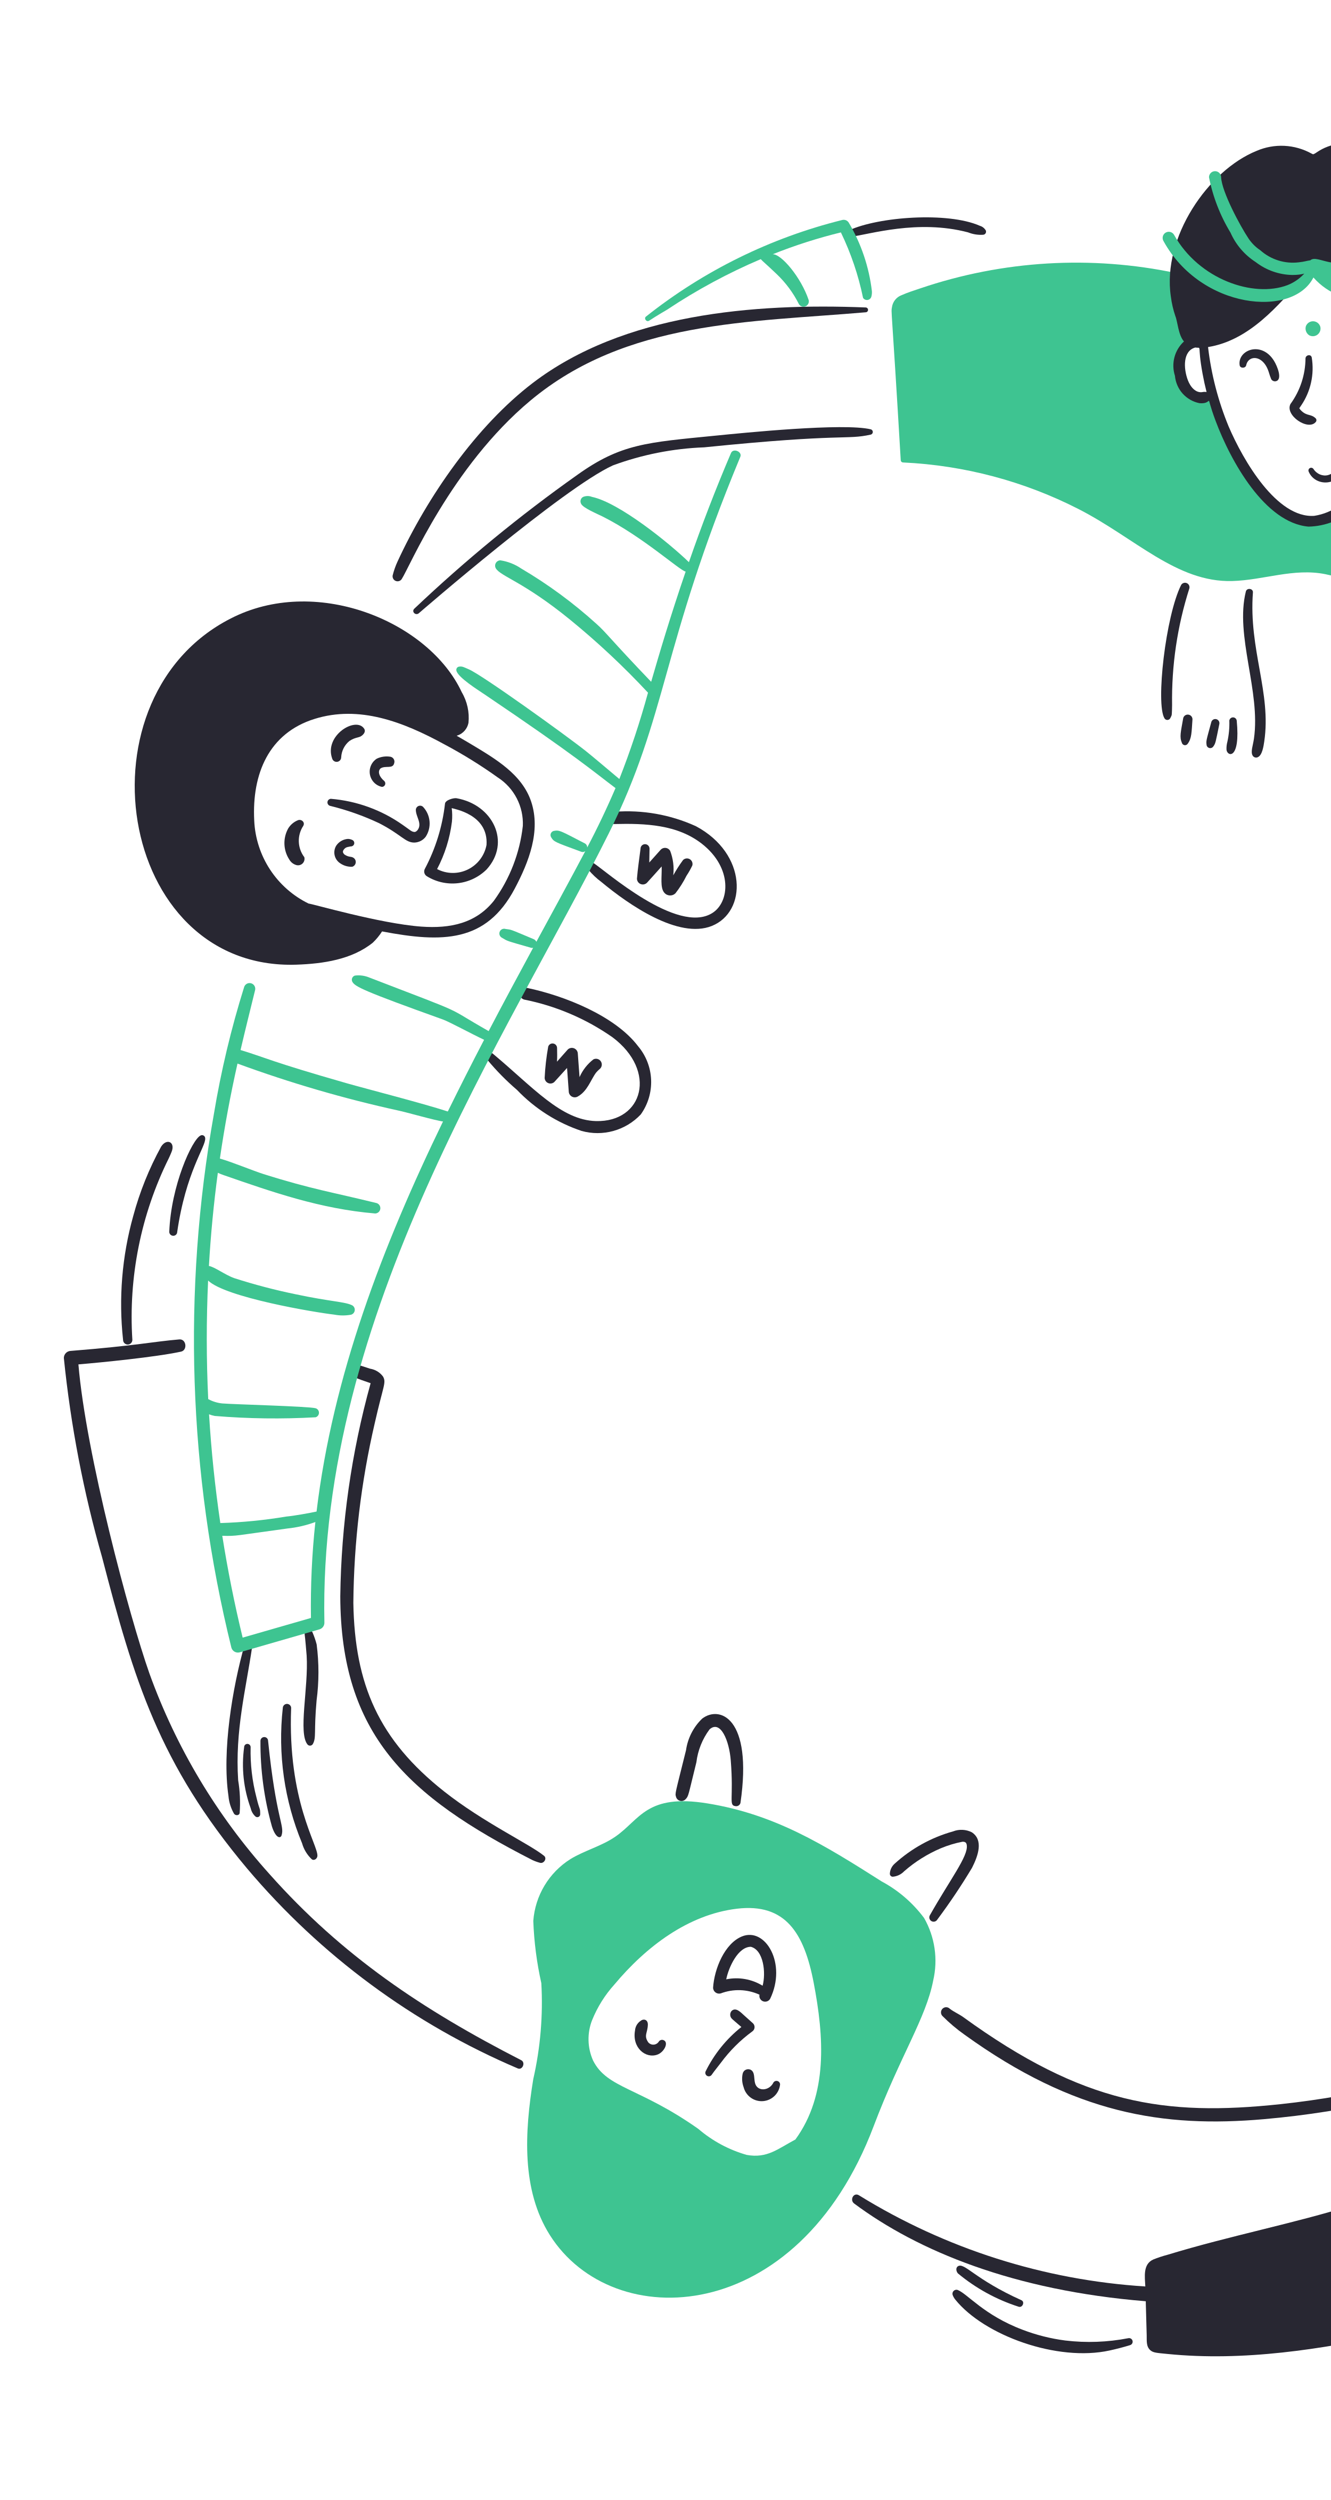 <svg width="244" height="458" viewBox="0 0 244 458" fill="none" xmlns="http://www.w3.org/2000/svg">
<path d="M311.947 70.106C289.074 52.993 258.249 40.004 230.306 43.947C230.237 43.956 230.172 43.981 230.116 44.022C230.06 44.063 230.016 44.117 229.987 44.18C229.958 44.243 229.946 44.313 229.951 44.382C229.957 44.451 229.98 44.517 230.018 44.575C213.824 50.987 216.157 50.153 215.67 50.043C200.039 46.74 183.808 47.707 168.677 52.844C167.535 53.229 166.369 53.597 165.268 54.085C164.812 54.257 164.41 54.547 164.104 54.925C163.797 55.304 163.596 55.758 163.522 56.24C163.326 57.47 163.403 55.116 165.122 84.29C165.122 84.404 165.166 84.514 165.245 84.596C165.325 84.678 165.433 84.726 165.547 84.73C176.753 85.251 187.72 88.16 197.715 93.265C208.032 98.532 215.691 106.728 225.871 106.455C231.636 106.302 237.159 104.032 242.96 105.198C245.72 105.752 248.369 106.753 251.106 107.394C265.289 110.717 272.496 98.61 288.443 96.663C296.068 95.731 298.23 97.721 299.806 95.539C300.263 94.911 309.417 76.074 312.109 70.715C312.165 70.612 312.179 70.491 312.149 70.378C312.119 70.265 312.046 70.167 311.947 70.106ZM262.865 73.825C262.8 74.393 262.611 74.939 262.311 75.425C262.012 75.912 261.609 76.326 261.132 76.638C260.655 76.951 260.115 77.155 259.55 77.235C258.986 77.315 258.41 77.27 257.865 77.102C255.052 83.443 251.467 90.132 245.298 93.361C243.72 94.386 241.861 94.892 239.982 94.807C238.103 94.721 236.298 94.049 234.819 92.885C233.371 91.619 231.998 90.27 230.706 88.845C228 85.822 226.899 82.93 221.998 72.735C219.242 73.007 216.568 70.481 216.893 66.534C216.891 65.468 217.3 64.443 218.035 63.673C218.453 63.317 218.973 63.105 219.521 63.069C221.008 60.834 233.002 58.278 240.25 44.749C240.302 44.664 240.371 44.592 240.454 44.538C240.537 44.484 240.631 44.449 240.729 44.437C240.828 44.424 240.927 44.434 241.021 44.465C241.115 44.497 241.201 44.549 241.272 44.618C254.093 56.384 252.096 57.958 257.561 63.279C258.948 64.405 260.056 65.837 260.797 67.463C261.24 68.203 262.374 67.805 262.803 69.407C263.105 70.862 263.126 72.362 262.865 73.825Z" fill="#3EC491"/>
<path d="M243.452 26.841C241.765 27.464 241.196 28.169 240.71 28.268C240.616 28.227 240.524 28.183 240.433 28.137C238.902 27.29 237.198 26.805 235.452 26.72C233.705 26.635 231.962 26.951 230.356 27.645C221.5 31.224 213.038 43.476 214.638 54.31C214.792 55.541 215.071 56.753 215.472 57.928C215.879 58.885 215.997 61.381 217.046 62.56C216.198 63.34 215.59 64.347 215.297 65.462C215.004 66.578 215.037 67.754 215.392 68.851C215.498 70.061 215.993 71.203 216.801 72.107C217.61 73.011 218.689 73.628 219.877 73.866C222.688 74.152 220.714 71.391 222.832 77.072C225.615 84.524 231.892 95.8 239.871 96.484C243.03 96.423 246.055 95.2 248.374 93.049C252.846 89.138 256.231 84.132 258.199 78.519C258.742 78.685 259.315 78.728 259.876 78.644C260.438 78.561 260.974 78.354 261.446 78.039C262.84 76.954 263.82 75.422 264.219 73.699C264.619 71.976 264.414 70.168 263.64 68.579C263.142 67.892 263.199 68.482 263.921 67.562C265.301 65.504 266.364 63.25 267.076 60.875C273.543 40.031 254.015 22.932 243.452 26.841ZM220.439 71.835C219.215 72.048 218.237 70.919 217.759 69.655C216.927 67.45 216.845 64.287 219.119 63.669C220.444 63.877 219.42 62.831 220.46 68.498C220.666 69.618 220.909 70.728 221.189 71.83C220.941 71.781 220.686 71.783 220.439 71.835ZM256.353 77.494C253.869 83.571 251.024 89.06 245.629 92.571C244.24 93.578 242.632 94.243 240.938 94.51C234.083 94.998 227.914 84.391 225.233 78.13C223.315 73.479 222.045 68.585 221.461 63.586C229.017 62.364 234.335 56.029 239.071 50.575C239.672 49.888 241.379 47.907 241.626 47.598C246.484 58.285 253.174 64.789 259.408 67.992C258.657 71.24 257.635 74.418 256.353 77.494ZM258.907 76.74C259.896 74.197 260.709 71.588 261.341 68.933C264.282 69.19 262.186 77.603 258.907 76.74Z" fill="#282732"/>
<path d="M228.455 66.918C228.848 65.006 231.606 64.947 232.609 68.235C232.731 68.656 232.875 69.069 233.041 69.474C233.13 69.623 233.264 69.739 233.425 69.804C233.585 69.87 233.762 69.881 233.93 69.836C235.139 69.508 234.158 67.088 233.553 66.108C231.224 62.361 226.817 64.163 227.255 66.921C227.351 67.528 228.334 67.5 228.455 66.918Z" fill="#282732"/>
<path d="M241.191 76.644C240.316 75.803 239.646 76.275 238.597 75.293C238.438 75.147 238.299 74.98 238.184 74.796C238.296 74.62 238.424 74.452 238.538 74.278C240.283 71.707 240.975 68.562 240.469 65.494C240.327 64.83 239.37 65.025 239.326 65.647C239.307 68.66 238.342 71.59 236.568 74.022C235.51 76.083 239.781 78.966 241.184 77.338C241.275 77.246 241.326 77.122 241.327 76.992C241.329 76.863 241.28 76.738 241.191 76.644Z" fill="#282732"/>
<path d="M239.912 86.418C241.253 89.601 247.057 89.26 246.749 83.07C246.719 82.516 246.749 81.925 246.26 81.572C246.146 81.505 246.013 81.478 245.882 81.495C245.751 81.511 245.629 81.57 245.536 81.664C245.06 82.181 245.419 82.685 245.307 84.313C245.079 87.574 242.024 87.828 240.78 85.916C240.709 85.812 240.601 85.739 240.477 85.711C240.354 85.683 240.225 85.702 240.115 85.765C240.006 85.829 239.924 85.931 239.887 86.052C239.849 86.173 239.858 86.303 239.912 86.418Z" fill="#282732"/>
<path d="M158.748 56.334C138.041 55.505 114.282 57.522 97.709 70.136C87.319 78.043 78.375 90.975 72.875 102.883C72.497 103.702 72.198 104.555 71.982 105.432C71.947 105.636 71.982 105.847 72.082 106.028C72.181 106.21 72.34 106.353 72.531 106.433C72.722 106.513 72.935 106.525 73.134 106.468C73.333 106.411 73.507 106.288 73.627 106.119C75.078 103.929 82.687 85.541 97.215 73.408C114.844 58.686 137.456 59.059 158.748 57.211C158.855 57.198 158.953 57.146 159.024 57.065C159.095 56.984 159.134 56.88 159.134 56.773C159.134 56.665 159.095 56.561 159.024 56.48C158.953 56.399 158.855 56.347 158.748 56.334Z" fill="#282732"/>
<path d="M76.765 112.366C76.994 112.173 103.315 89.358 112.372 85.261C117.738 83.286 123.382 82.171 129.094 81.959C154.873 79.339 155.036 80.647 159.647 79.623C159.75 79.593 159.841 79.529 159.906 79.442C159.97 79.356 160.005 79.251 160.005 79.142C160.005 79.034 159.97 78.929 159.906 78.842C159.841 78.756 159.75 78.692 159.647 78.662C154.668 77.445 136.306 79.307 131.141 79.82C118.567 81.066 113.814 81.295 105.812 87.02C95.284 94.468 85.3 102.66 75.938 111.534C75.399 112.084 76.194 112.831 76.765 112.366Z" fill="#282732"/>
<path d="M97.385 146.897C95.703 141.831 90.786 139.003 86.188 136.244C83.343 134.538 83.613 134.844 83.903 134.737C84.403 134.56 84.847 134.256 85.194 133.854C85.54 133.453 85.777 132.968 85.88 132.447C86.081 130.492 85.651 128.524 84.653 126.832C78.691 114.028 58.505 105.535 42.988 112.975C13.564 127.095 21.294 177.853 54.34 176.742C59.237 176.577 64.513 175.801 68.347 172.71C68.992 172.093 69.561 171.401 70.042 170.649C81.138 172.769 89.131 172.689 94.362 162.81C96.983 157.87 99.144 152.235 97.385 146.897ZM95.847 151.314C95.294 156.28 93.459 161.016 90.523 165.054C87.203 169.197 82.514 170.145 77.24 169.769C69.7 169.231 56.943 165.496 56.584 165.553C53.709 164.152 51.264 161.999 49.508 159.322C47.752 156.644 46.749 153.542 46.605 150.341C46.166 141.767 49.288 134.327 57.66 131.716C65.87 129.158 73.897 132.245 81.447 136.367C84.852 138.176 88.135 140.209 91.272 142.452C92.74 143.401 93.934 144.718 94.736 146.273C95.539 147.828 95.922 149.565 95.847 151.314Z" fill="#282732"/>
<path d="M55.59 151.321C55.997 150.634 55.213 149.993 54.569 150.297C53.857 150.594 53.255 151.106 52.846 151.761C52.353 152.638 52.109 153.634 52.141 154.64C52.172 155.647 52.479 156.625 53.027 157.47C53.167 157.719 53.355 157.938 53.58 158.115C53.805 158.291 54.063 158.421 54.338 158.498C54.539 158.551 54.749 158.55 54.95 158.496C55.15 158.442 55.332 158.336 55.479 158.189C55.625 158.042 55.731 157.859 55.785 157.659C55.839 157.458 55.84 157.247 55.787 157.046C55.166 156.23 54.813 155.241 54.778 154.215C54.743 153.189 55.027 152.178 55.59 151.321Z" fill="#282732"/>
<path d="M60.893 138.971C60.949 139.167 61.073 139.336 61.243 139.448C61.414 139.559 61.618 139.605 61.82 139.577C62.021 139.55 62.206 139.45 62.34 139.296C62.473 139.143 62.547 138.946 62.548 138.742C62.578 138.169 62.727 137.608 62.985 137.095C63.243 136.583 63.604 136.13 64.047 135.765C65.262 134.968 65.808 135.25 66.423 134.711C66.939 134.253 66.965 133.828 66.759 133.509C65.262 131.199 59.383 134.734 60.893 138.971Z" fill="#282732"/>
<path d="M64.796 157.158C64.312 156.849 63.997 157.126 63.147 156.56C62.82 156.231 62.69 155.933 63.256 155.404C63.562 155.196 63.592 155.214 64.296 155.074C64.433 155.081 64.568 155.042 64.68 154.964C64.793 154.886 64.876 154.772 64.918 154.641C64.959 154.511 64.956 154.37 64.909 154.241C64.861 154.112 64.773 154.002 64.657 153.929C64.392 153.789 64.099 153.71 63.8 153.7C63.367 153.725 62.945 153.851 62.568 154.068C62.191 154.284 61.87 154.586 61.629 154.948C61.468 155.216 61.361 155.512 61.314 155.821C61.267 156.13 61.281 156.445 61.356 156.749C61.431 157.052 61.565 157.338 61.75 157.589C61.936 157.841 62.169 158.053 62.436 158.214C63.071 158.633 63.822 158.839 64.582 158.802C64.747 158.749 64.894 158.65 65.005 158.517C65.116 158.384 65.188 158.221 65.21 158.049C65.233 157.876 65.206 157.701 65.132 157.543C65.059 157.385 64.942 157.252 64.796 157.158Z" fill="#282732"/>
<path d="M70.018 144.169C70.14 144.168 70.259 144.13 70.361 144.061C70.462 143.993 70.541 143.895 70.588 143.782C70.635 143.669 70.648 143.544 70.625 143.424C70.602 143.303 70.544 143.192 70.459 143.104C69.545 142.344 69.154 141.357 69.773 140.773C70.717 140.196 72.012 140.952 72.268 139.813C72.305 139.694 72.317 139.568 72.304 139.444C72.29 139.319 72.251 139.199 72.19 139.09C72.128 138.981 72.045 138.887 71.945 138.811C71.846 138.736 71.731 138.682 71.61 138.652C70.75 138.503 69.865 138.623 69.076 138.998C68.602 139.302 68.229 139.74 68.005 140.257C67.78 140.774 67.714 141.346 67.815 141.9C67.916 142.455 68.179 142.967 68.572 143.371C68.964 143.775 69.467 144.053 70.018 144.169Z" fill="#282732"/>
<path d="M78.049 153.292C78.589 152.457 78.834 151.465 78.744 150.473C78.654 149.482 78.235 148.55 77.553 147.826C77.443 147.723 77.306 147.653 77.157 147.626C77.009 147.599 76.855 147.615 76.716 147.673C76.576 147.731 76.456 147.827 76.37 147.952C76.284 148.076 76.236 148.222 76.23 148.374C76.242 149.702 77.462 150.881 76.536 152.106C76.322 152.299 76.319 152.363 76.022 152.434C75.415 152.402 75.266 152.125 73.865 151.163C69.971 148.406 65.41 146.746 60.658 146.354C60.504 146.36 60.357 146.42 60.243 146.523C60.128 146.627 60.054 146.768 60.033 146.921C60.012 147.074 60.046 147.23 60.128 147.36C60.21 147.491 60.335 147.589 60.482 147.636C63.584 148.394 66.603 149.459 69.494 150.817C73.584 152.919 74.293 154.387 75.965 154.371C76.371 154.359 76.769 154.256 77.13 154.07C77.49 153.883 77.805 153.617 78.049 153.292Z" fill="#282732"/>
<path d="M83.675 146.246C83.195 146.164 81.653 146.562 81.578 147.24C81.107 151.412 79.857 155.458 77.894 159.167C77.763 159.397 77.728 159.67 77.794 159.927C77.862 160.183 78.026 160.404 78.253 160.541C79.954 161.59 81.957 162.038 83.942 161.813C85.926 161.588 87.779 160.703 89.203 159.299C93.729 154.33 90.366 147.41 83.675 146.246ZM89.189 154.804C89.009 155.769 88.606 156.679 88.012 157.46C87.418 158.241 86.65 158.872 85.769 159.302C84.888 159.732 83.919 159.95 82.939 159.937C81.959 159.924 80.996 159.681 80.127 159.228C81.546 156.529 82.467 153.595 82.846 150.568C82.928 149.729 82.916 148.884 82.811 148.049C83.104 148.216 89.568 149.139 89.189 154.804Z" fill="#282732"/>
<path d="M155.915 43.391C159.343 42.974 168.206 40.137 177.463 42.571C178.337 42.923 179.28 43.074 180.221 43.013C180.329 43.009 180.433 42.974 180.522 42.912C180.611 42.85 180.68 42.764 180.722 42.664C180.763 42.564 180.775 42.454 180.756 42.348C180.737 42.241 180.687 42.142 180.614 42.063C180.37 41.718 180.013 41.47 179.606 41.362C173.779 38.786 161.056 39.688 155.6 42.223C155.485 42.295 155.396 42.402 155.347 42.528C155.297 42.654 155.29 42.793 155.325 42.924C155.36 43.055 155.437 43.171 155.543 43.255C155.649 43.339 155.78 43.387 155.915 43.391Z" fill="#282732"/>
<path d="M116.967 191.673C112.765 186.133 103.467 182.428 96.651 181.006C96.373 180.937 96.079 180.98 95.831 181.126C95.584 181.271 95.403 181.508 95.326 181.785C95.25 182.062 95.285 182.358 95.423 182.61C95.561 182.861 95.792 183.049 96.066 183.133C101.886 184.286 107.404 186.636 112.271 190.033C120.529 196.216 117.913 205.605 109.269 205.399C102.871 205.241 97.734 199.216 90.425 193.113C90.282 192.971 90.09 192.891 89.889 192.892C89.688 192.892 89.496 192.972 89.354 193.114C89.212 193.257 89.133 193.45 89.133 193.651C89.133 193.852 89.213 194.045 89.355 194.187C91.002 196.172 92.816 198.012 94.775 199.688C98.06 203.121 102.128 205.702 106.63 207.208C108.54 207.737 110.558 207.734 112.468 207.201C114.377 206.667 116.105 205.623 117.468 204.181C118.787 202.338 119.454 200.107 119.363 197.841C119.273 195.575 118.429 193.404 116.967 191.673ZM108.138 205.321C108.218 205.321 108.218 205.321 108.138 205.321V205.321Z" fill="#282732"/>
<path d="M127.565 151.369C122.884 149.241 117.741 148.335 112.617 148.736C112.465 148.729 112.314 148.753 112.173 148.806C112.031 148.859 111.902 148.941 111.792 149.045C111.683 149.15 111.596 149.276 111.536 149.415C111.477 149.555 111.446 149.705 111.446 149.857C111.446 150.008 111.477 150.158 111.536 150.298C111.596 150.437 111.683 150.563 111.792 150.668C111.902 150.772 112.031 150.854 112.173 150.907C112.314 150.96 112.465 150.984 112.617 150.977C118.329 150.835 124.172 151.071 128.68 154.598C134.31 159.006 133.815 165.281 130.556 167.298C124.158 171.26 110.969 159.496 108.801 158.12C108.638 158.025 108.447 157.993 108.262 158.029C108.078 158.065 107.913 158.167 107.798 158.316C107.683 158.465 107.626 158.651 107.638 158.839C107.649 159.027 107.729 159.205 107.861 159.338C108.562 160.182 109.361 160.938 110.242 161.589C115.288 165.78 124.387 172.08 130.481 169.652C136.984 167.053 137.032 156.407 127.565 151.369Z" fill="#282732"/>
<path d="M117.424 155.491C117.196 157.323 116.915 159.144 116.766 160.987C116.77 161.198 116.835 161.402 116.953 161.577C117.071 161.751 117.238 161.886 117.432 161.967C117.626 162.047 117.84 162.069 118.046 162.03C118.252 161.99 118.443 161.891 118.594 161.745C119.508 160.744 120.397 159.748 121.295 158.745C121.357 160.669 120.973 162.62 121.788 163.572C121.913 163.717 122.066 163.835 122.237 163.919C122.409 164.003 122.596 164.051 122.786 164.06C122.977 164.068 123.167 164.038 123.346 163.97C123.524 163.903 123.687 163.799 123.824 163.666C124.605 162.664 125.284 161.586 125.851 160.449C126.253 159.849 126.61 159.22 126.918 158.566C126.978 158.349 126.964 158.118 126.879 157.91C126.794 157.701 126.643 157.527 126.449 157.413C126.254 157.3 126.028 157.254 125.805 157.283C125.582 157.312 125.375 157.414 125.216 157.573C124.558 158.465 123.959 159.399 123.422 160.369C123.595 158.848 123.399 157.308 122.851 155.88C122.767 155.737 122.652 155.614 122.514 155.522C122.376 155.43 122.219 155.37 122.054 155.348C121.89 155.326 121.723 155.342 121.565 155.395C121.408 155.447 121.265 155.535 121.146 155.651C120.435 156.439 119.728 157.23 119.026 158.024C119.044 157.179 119.051 156.336 119.072 155.489C119.071 155.38 119.05 155.273 119.008 155.173C118.967 155.073 118.906 154.982 118.829 154.905C118.753 154.829 118.662 154.768 118.562 154.727C118.462 154.685 118.355 154.664 118.247 154.664C118.139 154.664 118.031 154.686 117.932 154.728C117.832 154.769 117.741 154.83 117.665 154.907C117.588 154.984 117.528 155.075 117.486 155.175C117.445 155.275 117.424 155.383 117.424 155.491Z" fill="#282732"/>
<path d="M102.122 191.998C102.119 191.8 102.046 191.609 101.915 191.46C101.785 191.312 101.605 191.215 101.409 191.188C101.211 191.156 101.008 191.198 100.839 191.307C100.67 191.416 100.548 191.584 100.495 191.778C100.155 193.665 99.938 195.572 99.846 197.487C99.851 197.692 99.916 197.89 100.031 198.059C100.147 198.228 100.309 198.359 100.497 198.437C100.686 198.516 100.893 198.537 101.094 198.5C101.295 198.463 101.48 198.368 101.628 198.227C102.405 197.377 103.18 196.521 103.952 195.667L104.263 199.965C104.267 200.156 104.32 200.342 104.417 200.506C104.514 200.669 104.652 200.805 104.817 200.9C104.981 200.995 105.168 201.046 105.358 201.047C105.548 201.049 105.735 201.001 105.901 200.909C107.695 199.922 108.275 197.868 109.267 196.528C109.69 196.031 110.053 195.781 109.866 195.919C110.086 195.766 110.24 195.535 110.298 195.273C110.356 195.011 110.313 194.736 110.177 194.505C110.042 194.273 109.824 194.101 109.568 194.024C109.311 193.946 109.035 193.969 108.794 194.087C107.683 194.94 106.805 196.061 106.242 197.345L105.926 193.063C105.923 192.85 105.857 192.642 105.738 192.466C105.618 192.289 105.45 192.152 105.253 192.07C105.056 191.988 104.84 191.966 104.631 192.006C104.422 192.045 104.229 192.145 104.076 192.294C103.415 193.031 102.759 193.775 102.106 194.517C102.163 193.672 102.138 192.839 102.122 191.998Z" fill="#282732"/>
<path d="M218.032 107.811C218.084 107.618 218.064 107.413 217.977 107.233C217.889 107.054 217.74 106.912 217.556 106.835C217.373 106.757 217.167 106.749 216.978 106.811C216.789 106.874 216.628 107.002 216.527 107.174C213.686 112.819 211.842 128.998 213.478 131.613C213.533 131.703 213.609 131.777 213.7 131.828C213.791 131.88 213.894 131.907 213.998 131.907C214.103 131.907 214.205 131.88 214.297 131.828C214.388 131.777 214.464 131.703 214.518 131.613C214.626 131.424 214.717 131.226 214.792 131.022C214.838 130.846 214.872 129.378 214.868 129.19C214.756 121.939 215.825 114.718 218.032 107.811Z" fill="#282732"/>
<path d="M229.687 108.546C229.744 107.795 228.569 107.653 228.391 108.37C226.369 116.495 231.133 126.642 229.874 135.341C229.687 136.642 229.221 137.762 229.646 138.451C229.745 138.61 229.901 138.725 230.082 138.773C230.263 138.821 230.455 138.797 230.619 138.708C231.398 138.337 231.638 136.713 231.762 135.863C233.096 126.93 228.894 118.991 229.687 108.546Z" fill="#282732"/>
<path d="M225.361 132.012C225.406 133.319 225.285 134.627 225.002 135.905C224.872 136.385 224.818 136.884 224.845 137.382C225.007 138.637 227.42 139.253 226.716 132.018C226.692 131.856 226.611 131.708 226.487 131.6C226.363 131.493 226.205 131.433 226.042 131.433C225.878 131.432 225.719 131.49 225.595 131.596C225.47 131.702 225.387 131.85 225.361 132.012Z" fill="#282732"/>
<path d="M222.064 132.27C221.093 135.856 221.083 135.705 221.209 136.598C221.25 136.721 221.324 136.83 221.423 136.912C221.523 136.995 221.643 137.047 221.771 137.064C221.899 137.081 222.029 137.061 222.146 137.007C222.264 136.953 222.363 136.867 222.434 136.759C222.845 136.172 222.836 136.053 223.526 132.671C223.57 132.48 223.539 132.278 223.439 132.11C223.338 131.941 223.176 131.818 222.987 131.766C222.798 131.714 222.596 131.738 222.424 131.832C222.252 131.926 222.123 132.083 222.064 132.27Z" fill="#282732"/>
<path d="M217.857 130.933C217.651 130.903 217.442 130.949 217.268 131.063C217.094 131.177 216.968 131.351 216.913 131.551C216.456 134.173 216.195 134.998 216.671 136.118C216.705 136.226 216.769 136.321 216.856 136.394C216.942 136.467 217.048 136.513 217.16 136.528C217.272 136.542 217.386 136.525 217.488 136.477C217.59 136.429 217.677 136.353 217.738 136.257C218.469 135.282 218.437 134.176 218.606 131.783C218.605 131.574 218.528 131.373 218.391 131.217C218.253 131.061 218.063 130.96 217.857 130.933Z" fill="#282732"/>
<path d="M97.759 380.925C96.178 390.607 95.561 401.244 100.814 409.523C112.374 427.74 146.217 426.37 160.147 389.579C165.068 376.577 169.744 369.768 171.078 362.85C171.98 358.965 171.385 354.881 169.412 351.416C167.344 348.638 164.692 346.35 161.643 344.714C151.023 337.974 142.1 332.428 129.697 330.412C118.5 328.592 117.358 333.351 112.815 336.495C110.281 338.251 107.185 339.014 104.564 340.617C102.625 341.838 101 343.499 99.819 345.465C98.638 347.431 97.934 349.648 97.764 351.936C97.904 355.778 98.398 359.598 99.238 363.35C99.569 369.249 99.071 375.165 97.759 380.925ZM108.567 370.073C109.531 367.695 110.904 365.506 112.623 363.604C118.411 356.683 126.134 350.78 135.082 349.706C144.03 348.632 147.421 354.215 149.158 363.233C151.071 373.181 151.804 383.779 145.81 391.991C142.573 393.713 140.64 395.487 136.883 394.81C133.617 393.878 130.591 392.251 128.01 390.039C117.17 382.4 111.33 382.654 108.736 377.545C108.207 376.374 107.919 375.107 107.89 373.822C107.861 372.536 108.091 371.258 108.567 370.064V370.073Z" fill="#3EC491"/>
<path d="M141.78 381.564C141.035 383.094 138.848 383.282 138.416 381.658C138.188 380.834 138.416 379.693 137.676 379.247C137.534 379.165 137.375 379.119 137.211 379.11C137.048 379.102 136.885 379.133 136.736 379.2C136.587 379.267 136.455 379.368 136.352 379.496C136.25 379.623 136.179 379.773 136.145 379.934C135.969 380.758 136.03 381.614 136.321 382.405C136.52 383.182 136.986 383.863 137.636 384.33C138.287 384.797 139.081 385.019 139.879 384.958C140.677 384.896 141.428 384.555 142 383.994C142.572 383.433 142.928 382.688 143.007 381.89C143.002 381.747 142.951 381.609 142.863 381.498C142.774 381.386 142.651 381.306 142.514 381.27C142.376 381.233 142.23 381.242 142.098 381.295C141.966 381.348 141.854 381.443 141.78 381.564Z" fill="#282732"/>
<path d="M121.65 373.788C121.49 373.719 121.31 373.712 121.145 373.766C120.98 373.821 120.84 373.933 120.752 374.083C120.647 374.237 120.509 374.364 120.347 374.456C120.186 374.547 120.005 374.6 119.82 374.609C119.635 374.619 119.45 374.586 119.28 374.512C119.11 374.438 118.959 374.326 118.839 374.184C117.975 372.931 118.72 372.473 118.766 370.962C118.791 370.046 118.03 369.794 117.457 370.24C117.158 370.435 116.909 370.696 116.728 371.003C116.547 371.31 116.439 371.655 116.412 372.011C115.848 375.157 118.327 377.184 120.459 376.455C121.766 376.018 122.648 374.186 121.65 373.788Z" fill="#282732"/>
<path d="M138.058 370.721L136.385 369.224C135.828 368.727 134.884 367.662 134.1 368.45C133.938 368.647 133.853 368.896 133.861 369.152C133.869 369.407 133.969 369.651 134.144 369.837C134.29 370.002 135.087 370.664 135.912 371.376C133.165 373.559 130.932 376.322 129.373 379.469C129.295 379.616 129.277 379.787 129.322 379.947C129.368 380.106 129.473 380.242 129.616 380.326C129.759 380.41 129.929 380.435 130.09 380.396C130.252 380.357 130.391 380.257 130.481 380.117C131.006 379.359 131.6 378.661 132.156 377.923C133.764 375.745 135.69 373.821 137.868 372.217C137.991 372.141 138.096 372.039 138.174 371.917C138.253 371.796 138.303 371.658 138.321 371.515C138.339 371.371 138.325 371.225 138.279 371.088C138.234 370.951 138.158 370.825 138.058 370.721Z" fill="#282732"/>
<path d="M132.116 365.225C133.258 364.792 134.474 364.589 135.695 364.628C136.915 364.668 138.116 364.948 139.227 365.454C139.176 365.701 139.213 365.959 139.334 366.181C139.454 366.403 139.649 366.575 139.884 366.666C140.119 366.757 140.379 366.761 140.617 366.678C140.855 366.595 141.056 366.43 141.183 366.212C144.293 359.759 140.315 353.026 136.012 354.785C132.841 356.079 130.947 360.709 130.723 364.174C130.725 364.343 130.767 364.508 130.843 364.658C130.919 364.809 131.029 364.939 131.163 365.041C131.298 365.142 131.454 365.211 131.619 365.243C131.784 365.275 131.954 365.269 132.116 365.225ZM137.644 356.681C139.986 357.27 140.438 361.463 139.803 363.815C137.807 362.593 135.423 362.175 133.131 362.644C133.593 360.373 135.315 356.681 137.644 356.681Z" fill="#282732"/>
<path d="M171.83 351.694C174.107 348.645 176.228 345.483 178.187 342.22C179.343 339.957 180.303 337.097 178.146 335.698C177.618 335.432 177.039 335.281 176.449 335.253C175.859 335.226 175.269 335.322 174.718 335.538C170.729 336.65 167.055 338.683 163.99 341.473C163.731 341.705 163.521 341.987 163.373 342.301C163.224 342.616 163.141 342.957 163.127 343.305C163.128 343.448 163.185 343.584 163.285 343.685C163.386 343.785 163.521 343.842 163.663 343.843C164.458 343.776 165.201 343.421 165.752 342.843C167.756 341.09 170.026 339.667 172.477 338.629C173.748 338.096 175.072 337.696 176.425 337.436C177.047 337.406 177.182 337.69 177.234 338.089C177.504 340.088 174.165 344.359 170.471 350.894C170.365 351.075 170.335 351.29 170.388 351.493C170.44 351.696 170.571 351.869 170.752 351.975C170.932 352.081 171.147 352.111 171.349 352.058C171.551 352.005 171.724 351.874 171.83 351.694Z" fill="#282732"/>
<path d="M135.743 330.321C138.028 314.586 131.858 312.448 128.719 314.88C127.116 316.423 126.076 318.459 125.762 320.664C123.705 328.945 123.735 328.512 123.934 329.222C123.983 329.394 124.076 329.55 124.203 329.675C124.33 329.8 124.488 329.89 124.66 329.936C124.833 329.983 125.014 329.983 125.186 329.938C125.359 329.893 125.517 329.804 125.645 329.68C126.274 329.034 126.102 329.132 127.661 322.878C127.928 320.69 128.762 318.609 130.078 316.842C132.1 315.056 133.686 318.951 133.963 322.533C134.523 329.565 133.538 330.745 134.82 330.912C135.019 330.948 135.226 330.908 135.397 330.798C135.568 330.689 135.692 330.518 135.743 330.321Z" fill="#282732"/>
<path d="M56.403 319.652C56.469 319.716 56.548 319.765 56.636 319.795C56.723 319.824 56.816 319.833 56.907 319.821C56.998 319.809 57.086 319.777 57.163 319.726C57.24 319.675 57.304 319.607 57.351 319.528C58.023 318.333 57.516 317.357 58.037 311.543C58.487 308.136 58.491 304.685 58.048 301.277C57.858 300.553 57.616 299.844 57.324 299.156C57.261 298.973 57.131 298.82 56.96 298.73C56.79 298.639 56.591 298.617 56.404 298.669C56.218 298.72 56.058 298.841 55.958 299.007C55.857 299.172 55.824 299.37 55.864 299.559C55.93 299.903 56.193 302.983 56.215 303.331C56.581 309.196 54.605 317.575 56.403 319.652Z" fill="#282732"/>
<path d="M55.378 337.718C55.693 338.836 56.306 339.847 57.151 340.642C57.608 340.976 58.158 340.518 58.188 340.044C58.314 338.002 52.704 329.989 53.374 312.903C53.363 312.707 53.278 312.523 53.136 312.388C52.993 312.253 52.805 312.178 52.609 312.178C52.414 312.178 52.225 312.253 52.083 312.388C51.941 312.523 51.856 312.707 51.845 312.903C50.903 321.341 52.118 329.881 55.378 337.718Z" fill="#282732"/>
<path d="M41.882 329.048C41.978 330.195 42.328 331.307 42.906 332.302C43.148 332.668 43.845 332.68 43.936 332.164C44.085 330.164 43.992 328.152 43.66 326.174C43.063 317.105 45.067 309.592 46.233 301.671C46.276 301.489 46.247 301.298 46.153 301.138C46.058 300.977 45.905 300.86 45.726 300.81C45.547 300.761 45.355 300.783 45.192 300.872C45.028 300.961 44.906 301.11 44.85 301.288C42.588 309.251 40.682 320.856 41.882 329.048Z" fill="#282732"/>
<path d="M49.857 334.658C50.563 336.831 51.424 336.875 51.619 336.261C52.204 334.402 50.625 333.383 49.146 318.953C49.146 318.768 49.073 318.589 48.941 318.458C48.81 318.326 48.633 318.253 48.447 318.253C48.262 318.253 48.084 318.326 47.953 318.458C47.822 318.589 47.748 318.768 47.748 318.953C47.709 324.262 48.419 329.549 49.857 334.658Z" fill="#282732"/>
<path d="M45.945 320.101C45.945 319.943 45.882 319.791 45.771 319.68C45.659 319.568 45.508 319.505 45.351 319.505C45.193 319.505 45.042 319.568 44.931 319.68C44.819 319.791 44.757 319.943 44.757 320.101C44.236 323.884 44.651 327.737 45.965 331.322C46.09 331.883 46.383 332.394 46.804 332.785C46.878 332.857 46.972 332.905 47.073 332.925C47.175 332.944 47.28 332.933 47.375 332.893C47.47 332.854 47.552 332.787 47.61 332.701C47.668 332.616 47.7 332.515 47.702 332.412C47.688 331.038 47.643 331.94 47.017 329.334C46.23 326.322 45.869 323.214 45.945 320.101Z" fill="#282732"/>
<path d="M95.557 377.463C77.462 368.193 62.728 358.339 49.413 343.369C39.764 332.655 32.284 320.163 27.388 306.59C23.732 296.227 15.753 266.398 14.375 249.976C18.698 249.614 28.503 248.643 33.178 247.643C34.417 247.377 34.163 245.291 32.874 245.399C28.055 245.808 24.998 246.544 12.995 247.503C12.654 247.508 12.328 247.646 12.087 247.887C11.846 248.129 11.709 248.455 11.704 248.797C12.961 261.171 15.313 273.409 18.73 285.366C24.539 307.746 29.136 323.101 45.328 342.373C58.784 358.288 75.774 370.823 94.935 378.972C95.785 379.32 96.384 377.886 95.557 377.463Z" fill="#282732"/>
<path d="M99.739 340.014C97.086 337.857 88.563 333.868 81.42 328.221C69.453 318.763 65.025 308.655 64.776 293.667C64.874 282.575 66.191 271.528 68.704 260.725C70.276 253.775 70.843 253.361 70.226 252.214C69.656 251.439 68.806 250.92 67.858 250.769C66.944 250.464 66.06 250.173 65.13 249.946C64.864 249.876 64.582 249.904 64.336 250.025C64.089 250.146 63.894 250.352 63.786 250.606C63.677 250.858 63.662 251.142 63.746 251.405C63.831 251.667 64.007 251.889 64.243 252.03C65.615 252.639 66.86 253.049 67.943 253.423C64.418 266.146 62.549 279.273 62.381 292.476C62.464 317.705 74.615 329.08 97.609 340.795C98.052 340.998 98.51 341.163 98.98 341.29C99.693 341.503 100.335 340.5 99.739 340.014Z" fill="#282732"/>
<path d="M24.265 245.488C23.529 234.003 25.831 222.527 30.938 212.219C31.155 211.791 31.554 210.797 31.427 211.108C32.222 209.263 30.588 208.454 29.539 210.076C27.33 214.1 25.611 218.375 24.418 222.81C22.361 230.179 21.731 237.875 22.561 245.481C22.56 245.708 22.649 245.925 22.808 246.086C22.967 246.247 23.183 246.338 23.41 246.339C23.636 246.34 23.853 246.251 24.013 246.091C24.174 245.932 24.264 245.715 24.265 245.488Z" fill="#282732"/>
<path d="M31.03 225.693C31.032 225.869 31.097 226.038 31.214 226.169C31.33 226.3 31.49 226.385 31.663 226.408C31.837 226.434 32.014 226.395 32.16 226.299C32.307 226.203 32.414 226.057 32.461 225.888C34.06 214.646 37.783 210.052 37.616 208.532C37.613 208.434 37.584 208.338 37.534 208.254C37.483 208.169 37.412 208.1 37.327 208.051C37.241 208.002 37.145 207.976 37.047 207.974C36.949 207.973 36.852 207.997 36.766 208.044C35.201 208.782 31.348 217.255 31.03 225.693Z" fill="#282732"/>
<path d="M159.836 53.343C159.314 48.911 157.871 44.637 155.599 40.799C155.478 40.597 155.296 40.441 155.079 40.352C154.862 40.264 154.622 40.247 154.395 40.306C141.275 43.566 129.004 49.603 118.406 58.013C117.993 58.363 118.534 59.064 118.984 58.766C120.607 57.701 122.215 56.792 122.323 56.719C127.74 53.117 133.477 50.024 139.46 47.479C139.748 47.822 140.573 48.486 142.333 50.172C144.023 51.769 145.422 53.651 146.464 55.732C146.587 55.931 146.777 56.079 146.999 56.15C147.222 56.221 147.462 56.21 147.677 56.119C147.892 56.028 148.068 55.863 148.173 55.654C148.278 55.445 148.304 55.206 148.248 54.978C146.845 50.799 143.221 46.521 141.652 46.583C145.719 44.958 149.896 43.62 154.151 42.58C155.995 46.391 157.36 50.416 158.213 54.564C158.298 54.702 158.421 54.813 158.568 54.883C158.714 54.953 158.878 54.979 159.039 54.958C159.199 54.937 159.351 54.87 159.474 54.765C159.598 54.659 159.689 54.52 159.735 54.365C159.826 54.032 159.86 53.687 159.836 53.343Z" fill="#3EC491"/>
<path d="M134.008 83.003C131.201 89.574 128.627 96.243 126.292 102.997C122.586 99.42 113.464 92.069 108.51 91.034C108.246 90.927 107.963 90.875 107.679 90.88C107.394 90.885 107.113 90.948 106.853 91.064C106.652 91.189 106.506 91.387 106.446 91.616C106.385 91.846 106.415 92.09 106.529 92.298C106.858 93.063 109.559 94.176 110.443 94.62C117.84 98.326 124.66 104.58 125.696 104.719C122.784 113.243 120.929 119.556 119.371 124.915C111.958 117.186 111.083 115.837 109.362 114.321C105.112 110.469 100.48 107.062 95.538 104.154C94.394 103.376 93.09 102.866 91.722 102.661C91.553 102.665 91.389 102.712 91.244 102.799C91.099 102.885 90.979 103.008 90.895 103.154C90.811 103.301 90.766 103.467 90.765 103.636C90.764 103.805 90.806 103.971 90.888 104.119C91.802 105.631 95.863 106.506 104.472 113.508C109.546 117.642 114.33 122.12 118.793 126.909C117.326 132.273 115.572 137.553 113.537 142.726C111.481 141.009 108.709 138.646 107.406 137.613C103.668 134.652 88.379 123.66 85.948 122.632C85.034 122.247 84.751 122.02 84.077 122.153C83.929 122.196 83.804 122.296 83.728 122.43C83.652 122.564 83.631 122.723 83.67 122.872C83.933 124.106 87.621 126.408 88.9 127.271C105.725 138.618 108.816 141.378 112.836 144.389C111.249 148.085 109.518 151.716 107.646 155.276C107.653 155.126 107.619 154.978 107.546 154.848C107.474 154.717 107.367 154.609 107.237 154.536C102.612 152.141 102.558 152.04 101.479 152.246C101.367 152.279 101.263 152.337 101.177 152.415C101.09 152.494 101.022 152.591 100.978 152.7C100.934 152.808 100.915 152.925 100.923 153.042C100.93 153.159 100.964 153.273 101.022 153.375C101.555 154.261 101.664 154.247 106.593 156.068C106.712 156.107 106.839 156.115 106.963 156.093C107.086 156.07 107.202 156.017 107.299 155.937C105.318 159.716 99.302 170.77 98.326 172.551C98.274 172.435 98.199 172.331 98.106 172.244C98.013 172.158 97.904 172.091 97.784 172.048C93.267 170.156 93.9 170.374 92.675 170.2C92.468 170.134 92.244 170.149 92.047 170.24C91.85 170.332 91.694 170.494 91.61 170.695C91.526 170.896 91.52 171.121 91.594 171.326C91.667 171.53 91.814 171.701 92.005 171.803C93.173 172.49 92.691 172.309 97.35 173.648C97.477 173.679 97.609 173.679 97.736 173.648C94.994 178.712 92.252 183.798 89.579 188.913C80.878 183.99 86.773 186.427 67.759 179.119C66.91 178.756 65.98 178.625 65.063 178.739C64.95 178.774 64.846 178.833 64.759 178.913C64.671 178.992 64.603 179.091 64.558 179.2C64.513 179.31 64.493 179.428 64.5 179.546C64.506 179.664 64.538 179.78 64.595 179.884C65.095 180.768 66.56 181.54 81.207 186.791C82.447 187.249 86.368 189.383 88.747 190.505C86.476 194.861 84.258 199.239 82.093 203.64C77.336 202.099 67.147 199.491 63.585 198.474C49.418 194.423 48.677 193.764 44.096 192.381C44.955 188.717 45.862 185.053 46.769 181.389C46.828 181.126 46.784 180.851 46.646 180.621C46.508 180.39 46.287 180.222 46.029 180.15C45.77 180.079 45.494 180.11 45.257 180.236C45.021 180.363 44.842 180.577 44.759 180.832C42.369 188.457 40.514 196.24 39.206 204.124C33.424 236.574 34.519 269.88 42.419 301.879C42.509 302.191 42.718 302.454 42.999 302.614C43.281 302.774 43.614 302.818 43.927 302.736L58.571 298.517C58.827 298.442 59.052 298.287 59.214 298.074C59.375 297.862 59.465 297.603 59.469 297.336C58.274 240.67 93.173 189.671 111.583 152.725C122.446 130.921 121.116 118.833 135.715 83.695C136.106 82.758 134.422 82.039 134.008 83.003ZM44.484 300.038C42.985 293.872 41.74 287.651 40.748 281.377C43.397 281.475 43.134 281.336 52.69 280.042C54.441 279.862 56.163 279.464 57.815 278.855C57.185 284.693 56.914 290.563 57.004 296.434L44.484 300.038ZM58.032 276.939C56.698 277.218 53.919 277.729 52.477 277.855C48.48 278.525 44.443 278.924 40.392 279.048C39.417 272.445 38.728 265.804 38.324 259.125C38.667 259.257 39.021 259.357 39.382 259.425C45.53 259.933 51.706 260.013 57.865 259.665C58.041 259.611 58.195 259.501 58.305 259.352C58.414 259.203 58.473 259.023 58.473 258.839C58.473 258.654 58.414 258.474 58.305 258.325C58.195 258.176 58.041 258.067 57.865 258.012C56.506 257.648 42.919 257.311 40.728 257.13C39.833 257.035 38.964 256.766 38.171 256.34C37.824 249.121 37.817 241.879 38.15 234.615C41.361 237.713 57.685 240.445 61.256 240.855C62.283 241.055 63.338 241.061 64.366 240.871C64.54 240.82 64.695 240.72 64.813 240.582C64.93 240.444 65.006 240.276 65.03 240.096C65.054 239.916 65.026 239.733 64.949 239.569C64.871 239.405 64.749 239.267 64.595 239.172C63.294 238.485 60.71 238.508 54.23 237.134C50.413 236.352 46.641 235.362 42.931 234.171C41.235 233.564 39.341 232.11 38.299 231.945C38.628 226.25 39.173 220.559 39.935 214.871C40.278 215.034 40.63 215.176 40.991 215.297C49.863 218.37 58.66 221.48 68.774 222.327C69.006 222.323 69.229 222.235 69.403 222.08C69.576 221.925 69.688 221.713 69.719 221.482C69.749 221.252 69.697 221.017 69.57 220.822C69.443 220.627 69.251 220.484 69.028 220.419C60.9 218.42 57.125 217.882 48.307 215.106C46.454 214.525 42.553 212.899 40.31 212.267C41.158 206.449 42.234 200.647 43.538 194.863C53.193 198.406 63.076 201.289 73.12 203.489C74.173 203.691 79.948 205.335 81.213 205.472C70.095 228.393 61.021 252.033 58.032 276.939Z" fill="#3EC491"/>
<path d="M428.938 193.484C434.025 190.125 440.61 183.55 437.85 178.141C438.757 176.162 439.237 174.013 439.26 171.835C439.282 169.657 438.846 167.498 437.98 165.5C436.681 161.121 434.486 157.061 431.534 153.579C429.148 151.072 426.197 149.177 422.928 148.051C419.659 146.924 416.168 146.601 412.749 147.107C411.429 147.394 410.234 148.093 409.337 149.105C408.44 150.117 407.887 151.389 407.759 152.736C407.61 154.028 407.564 152.317 398.781 155.757C398.299 152.23 393.1 151.825 389.748 154.076C386.871 156.008 385.329 159.514 387.783 161.04C388.012 161.04 379.329 165.723 375.992 168.205C368.553 173.754 368.982 180.358 372.492 188.852C375.725 196.674 378.723 202.672 387.244 202.706C392.144 202.417 396.961 201.311 401.498 199.434C401.726 199.447 401.916 199.736 402.323 200.121C404.005 201.609 406.198 202.383 408.44 202.278C410.681 202.173 412.794 201.198 414.33 199.56C417.429 199.573 424.272 196.246 426.843 194.769C435.24 211.097 442.794 229 443.359 247.604C443.677 264.881 441.743 282.125 437.605 298.9C434.912 308.563 431.157 317.897 426.409 326.73C420.92 325.683 415.552 324.08 410.386 321.946C416.268 309.173 423.868 287.264 420.826 273.563C416.092 252.305 369.051 224.631 364.268 158.163C363.938 149.05 362.6 140.001 360.279 131.183C349.987 97.009 335.025 88.74 314.254 64.864C317.339 59.765 321.415 55.339 326.239 51.848C361.599 74.326 383.211 110.355 401.815 147.982C402.343 149.051 403.899 148.115 403.415 147.05C385.72 109.123 362.079 71.317 326.89 49.07C326.686 48.947 326.452 48.883 326.214 48.883C325.976 48.883 325.742 48.947 325.537 49.07C324.996 49.446 324.461 49.835 323.938 50.231C323.863 49.759 323.681 49.311 323.405 48.921C319.318 41.605 310.838 35.035 303.741 30.936C303.037 30.53 302.395 31.538 302.941 31.975C309.746 37.43 316.905 41.531 321.575 49.608C321.87 50.121 322.213 50.936 322.738 51.161C318.939 54.208 315.632 57.824 312.933 61.883C311.448 61.367 311.498 61.509 309.963 60.923C301.965 57.886 299.804 52.626 296.431 49.917C294.816 48.619 291.918 46.995 290.177 48.108C290.062 48.178 289.967 48.277 289.901 48.394C289.835 48.512 289.801 48.644 289.801 48.779C289.801 48.914 289.835 49.047 289.901 49.164C289.967 49.282 290.062 49.38 290.177 49.45C291.717 50.334 292.398 49.752 294.63 51.41C298.188 54.055 300.645 60.234 310.456 63.282C310.913 63.421 311.357 63.561 311.816 63.66C311.409 64.347 310.847 65.045 311.638 65.961C331.154 88.582 345.394 97.02 355.389 124.864C361.439 141.719 360.578 148.028 362.493 170.161C357.975 171.846 353.227 173.907 350.252 177.869C349.332 178.845 348.832 180.144 348.86 181.487C348.887 182.829 349.441 184.106 350.4 185.043C352.465 186.261 354.89 186.718 357.255 186.333C359.694 186.394 362.126 186.039 364.446 185.284C365.568 191.304 367.651 197.104 370.616 202.459C366.542 204.432 362.785 207.005 359.47 210.091C356.321 213.565 358.508 217.303 362.116 218.189C367.571 218.809 373.089 217.866 378.031 215.468C385.887 228.157 401.486 248.886 405.254 253.482C404.112 254.822 401.125 268.754 386.821 284.626C378.776 293.586 369.037 300.858 358.169 306.022C353.371 308.282 348.344 309.862 343.411 311.79C342.865 310.043 339.405 300.196 338.934 298.966C338.077 296.724 337.173 296.292 334.984 295.302C325.117 290.876 325.579 290.933 324.93 291.203C324.002 291.595 324.514 291.872 322.706 297.972C321.068 303.498 320.222 304.183 321.141 305.646C321.424 306.104 331.261 317.634 331.7 318.129C324.93 323.687 324.959 329.389 321.589 334.638C305.964 321.15 310.776 320.176 304.842 320.211L294.973 320.266C294.659 320.272 294.359 320.4 294.137 320.623C293.915 320.846 293.787 321.146 293.78 321.461C293.767 321.69 292.976 334.539 292.988 334.844C293.077 336.905 293.774 336.66 305.88 344.37C297.638 350.702 297.791 361.101 291.219 372.168C287.821 377.893 285.326 379.725 281.681 384.065C281.54 383.641 280.045 378.846 279.143 375.773C279.052 375.451 278.839 375.178 278.549 375.013C278.259 374.848 277.916 374.805 277.594 374.891C263.853 380.368 249.433 383.942 234.729 385.515C213.479 387.768 198.626 385.54 176.594 369.572C175.815 369.006 174.869 368.621 174.117 368.03C173.94 367.852 173.699 367.752 173.448 367.752C173.197 367.752 172.956 367.852 172.778 368.03C172.601 368.208 172.501 368.45 172.501 368.701C172.501 368.953 172.601 369.194 172.778 369.372C174.026 370.621 175.376 371.762 176.816 372.782C196.924 387.28 213.234 389.884 231.738 388.26C247.277 386.901 262.55 383.368 277.111 377.765C278.003 380.797 278.924 383.82 279.876 386.834C260.138 404.428 237.375 406.003 214.009 413.116C213.126 413.348 212.259 413.635 211.413 413.977C209.491 414.843 209.873 417.139 209.96 418.914C191.362 417.742 173.336 412.007 157.469 402.213C156.495 401.604 155.714 403.067 156.589 403.72C168.243 412.399 185.837 419.661 210.04 421.621L210.213 427.845C210.241 428.818 210.085 429.888 210.874 430.593C211.415 431.067 212.016 431.079 214.025 431.28C227.995 432.679 242.149 430.442 256.014 427.488C285.285 421.252 312.492 414.623 339.937 383.291C341.733 381.23 341.745 381.104 342.097 380.822C342.149 381.441 342.714 381.912 343.797 381.493C343.143 381.747 346.715 379.604 360.77 380.742C363.396 380.966 365.981 381.541 368.454 382.453C368.616 382.548 368.81 382.575 368.992 382.528C369.173 382.48 369.329 382.362 369.424 382.2C369.519 382.037 369.546 381.844 369.499 381.661C369.452 381.479 369.334 381.323 369.172 381.228C366.104 379.342 362.577 378.338 358.978 378.326C356.198 378.109 350.343 378.223 347.709 378.326C346.059 378.388 346.968 378.532 346.477 377.868C342.364 372.29 333.507 358.632 331.917 351.952C329.765 342.898 336.716 337.296 347.295 341.466C356.516 345.584 364.961 351.26 372.263 358.245C372.469 358.44 372.684 358.623 372.901 358.804C370.223 366.043 368.246 373.858 370.435 381.228C370.483 381.394 370.588 381.537 370.733 381.632C370.877 381.727 371.05 381.766 371.221 381.743C371.394 381.723 371.552 381.64 371.668 381.509C371.783 381.379 371.846 381.211 371.845 381.038C370.07 367.195 377.409 355.818 377.418 352.839C397.983 332.863 411.483 305.266 418.793 277.985C419.912 289.96 412.959 310.338 407.471 321.953C407.301 322.262 407.256 322.625 407.346 322.966C407.436 323.307 407.653 323.6 407.953 323.785C411.072 325.159 409.929 324.326 409.552 325.036C407.803 328.989 405.819 332.834 403.611 336.55C402.121 338.904 401.879 338.748 402.08 340.044C402.135 340.402 402.517 340.523 402.919 340.468C403.908 340.333 404.432 339.282 405.254 338.004C407.803 334.207 409.731 330.027 410.967 325.622C410.991 325.515 410.994 325.405 410.976 325.297C410.957 325.189 410.916 325.086 410.857 324.994C415.594 326.864 420.494 328.289 425.495 329.249C424.83 329.826 424.903 332.867 424.713 334.667C424.009 341.393 420.998 348.268 418.509 354.659C418.19 355.479 419.531 356.033 419.924 355.257C423.47 348.208 426.793 340.415 427.067 332.554C427.098 331.494 426.918 330.438 426.539 329.448L426.795 329.499C427.077 329.569 427.374 329.548 427.643 329.438C427.912 329.328 428.139 329.135 428.292 328.887C441.773 303.189 445.456 279.089 445.85 250.592C446.11 231.114 437.85 210.797 428.938 193.484ZM396.932 156.178C396.932 156.221 396.955 156.269 396.932 156.178V156.178ZM388.784 158.901C388.402 157.953 390.489 156.04 391.722 155.429C393.322 154.644 396.464 154.415 396.912 156.134C397.2 156.764 395.031 157.05 389.828 159.917C389.753 159.482 388.98 159.402 388.784 158.91V158.901ZM405.483 199.555C403.614 198.742 403.198 197.281 401.614 197.194C400.321 197.123 399.862 197.833 395.845 199.026C391.311 200.373 385.247 201.513 381.348 198.822C380.181 197.97 379.175 196.916 378.378 195.708C375.855 191.575 373.931 187.102 372.666 182.426C370.52 172.938 376.55 170.08 384.689 165.233C391.807 160.625 399.579 157.123 407.743 154.845C408.357 164.294 414.52 174.75 419.033 182.343C419.401 182.987 419.82 183.6 420.287 184.175C417.309 185.602 414.602 187.54 412.29 189.9C412.158 190.038 412.059 190.203 411.999 190.384C411.94 190.565 411.921 190.757 411.946 190.946C411.97 191.135 412.036 191.317 412.139 191.477C412.242 191.637 412.379 191.772 412.541 191.872C416.192 195.536 411.833 201.857 405.483 199.564V199.555ZM323.079 304.371C323.079 304.419 323.079 304.533 323.079 304.371C322.955 304.128 324.557 300.757 326.17 293.85C335.996 298.162 336.133 297.911 336.8 299.443C337.285 300.775 341.085 311.181 341.624 312.496C338.798 313.62 336.097 315.036 333.565 316.721C332.413 315.333 323.296 304.716 323.079 304.38V304.371ZM295.391 334.899C295.337 334.578 295.524 331.97 296.077 322.649C307.164 322.588 306.273 322.553 306.702 322.702C307.522 323.16 312.479 330.859 320.478 336.124C317.343 339.788 312.296 340.486 308.126 342.863C307.136 342.256 295.14 334.908 295.391 334.908V334.899Z" fill="#282732"/>
<path d="M206.836 428.393C203.034 429.13 199.14 429.273 195.294 428.816C192.608 428.471 189.971 427.806 187.441 426.838C180.312 424.135 177.387 420.261 175.525 419.539C175.401 419.506 175.27 419.506 175.146 419.539C175.022 419.573 174.909 419.638 174.818 419.729C174.727 419.82 174.662 419.933 174.629 420.058C174.596 420.182 174.596 420.313 174.629 420.437C174.741 420.761 174.911 421.062 175.129 421.326C180.421 427.884 193.825 432.76 203.436 430.639C204.693 430.362 205.949 430.041 207.183 429.659C207.345 429.607 207.48 429.495 207.56 429.346C207.641 429.197 207.661 429.022 207.616 428.859C207.571 428.695 207.465 428.555 207.319 428.469C207.174 428.382 207.001 428.354 206.836 428.393Z" fill="#282732"/>
<path d="M186.751 422.629C187.436 422.858 187.93 421.74 187.251 421.435C178.603 417.542 176.818 414.458 175.609 415.213C175.152 415.504 175.296 416.178 175.609 416.523C178.898 419.256 182.681 421.328 186.751 422.629Z" fill="#282732"/>
<path d="M268.303 47.646C268.214 47.408 268.038 47.213 267.809 47.103C267.581 46.993 267.319 46.976 267.078 47.055C265.849 47.449 265.309 49.846 261.327 51.635C258.683 52.769 255.82 53.299 252.946 53.185C250.072 53.072 247.26 52.319 244.712 50.98C247.184 51.284 249.684 50.709 251.775 49.354C257.115 45.944 259.73 40.153 261.258 34.048C261.318 33.87 261.341 33.683 261.326 33.496C261.311 33.31 261.258 33.128 261.171 32.963C261.083 32.798 260.963 32.652 260.817 32.535C260.672 32.418 260.504 32.332 260.324 32.282C260.144 32.232 259.955 32.22 259.77 32.246C259.585 32.272 259.408 32.335 259.248 32.432C259.088 32.529 258.95 32.658 258.842 32.811C258.734 32.963 258.658 33.136 258.619 33.319C258.179 35.009 257.624 36.666 256.96 38.28C255.852 41.354 253.919 44.062 251.373 46.105C245.405 50.591 241.639 46.421 240.213 47.689C239.475 47.79 239.217 47.937 238.113 48.058C236.848 48.215 235.564 48.101 234.347 47.722C233.129 47.343 232.006 46.708 231.053 45.86C230.203 45.295 229.471 44.569 228.898 43.723C227.344 41.406 223.974 35.12 223.855 32.474C223.855 32.328 223.826 32.184 223.77 32.049C223.715 31.914 223.633 31.791 223.53 31.688C223.427 31.584 223.304 31.502 223.169 31.446C223.035 31.39 222.89 31.362 222.745 31.362C222.599 31.362 222.454 31.39 222.32 31.446C222.185 31.502 222.062 31.584 221.959 31.688C221.856 31.791 221.774 31.914 221.719 32.049C221.663 32.184 221.634 32.328 221.634 32.474C222.345 36.06 223.678 39.493 225.573 42.617C226.552 44.831 228.159 46.709 230.194 48.017C232.122 49.506 234.477 50.335 236.912 50.38C238.893 50.38 239.299 49.945 239.005 50.231C238.166 51.116 237.143 51.804 236.009 52.246C229.771 54.598 219.772 51.193 215.227 43.018C215.152 42.89 215.053 42.779 214.935 42.69C214.817 42.601 214.682 42.536 214.54 42.5C214.397 42.463 214.248 42.454 214.102 42.475C213.956 42.496 213.815 42.545 213.688 42.62C213.561 42.696 213.45 42.795 213.361 42.913C213.272 43.032 213.208 43.166 213.171 43.309C213.134 43.452 213.126 43.602 213.147 43.748C213.167 43.894 213.216 44.035 213.291 44.163C220.162 56.668 237.005 58.292 240.778 50.84C242.115 52.352 243.801 53.514 245.688 54.223C255.783 58.484 265.899 53.829 267.887 49.725C268.1 49.428 268.248 49.089 268.32 48.731C268.392 48.372 268.386 48.002 268.303 47.646Z" fill="#3EC491"/>
<path d="M242.043 59.872C241.962 59.589 241.794 59.34 241.563 59.158C241.332 58.977 241.05 58.873 240.757 58.861C240.464 58.849 240.174 58.931 239.93 59.093C239.685 59.256 239.498 59.491 239.395 59.767C239.305 60.07 239.314 60.394 239.421 60.691C239.528 60.988 239.727 61.244 239.989 61.42C240.226 61.553 240.498 61.614 240.769 61.596C241.041 61.577 241.301 61.48 241.519 61.316C241.736 61.152 241.902 60.928 241.995 60.672C242.088 60.416 242.105 60.138 242.043 59.872Z" fill="#3EC491"/>
</svg>
